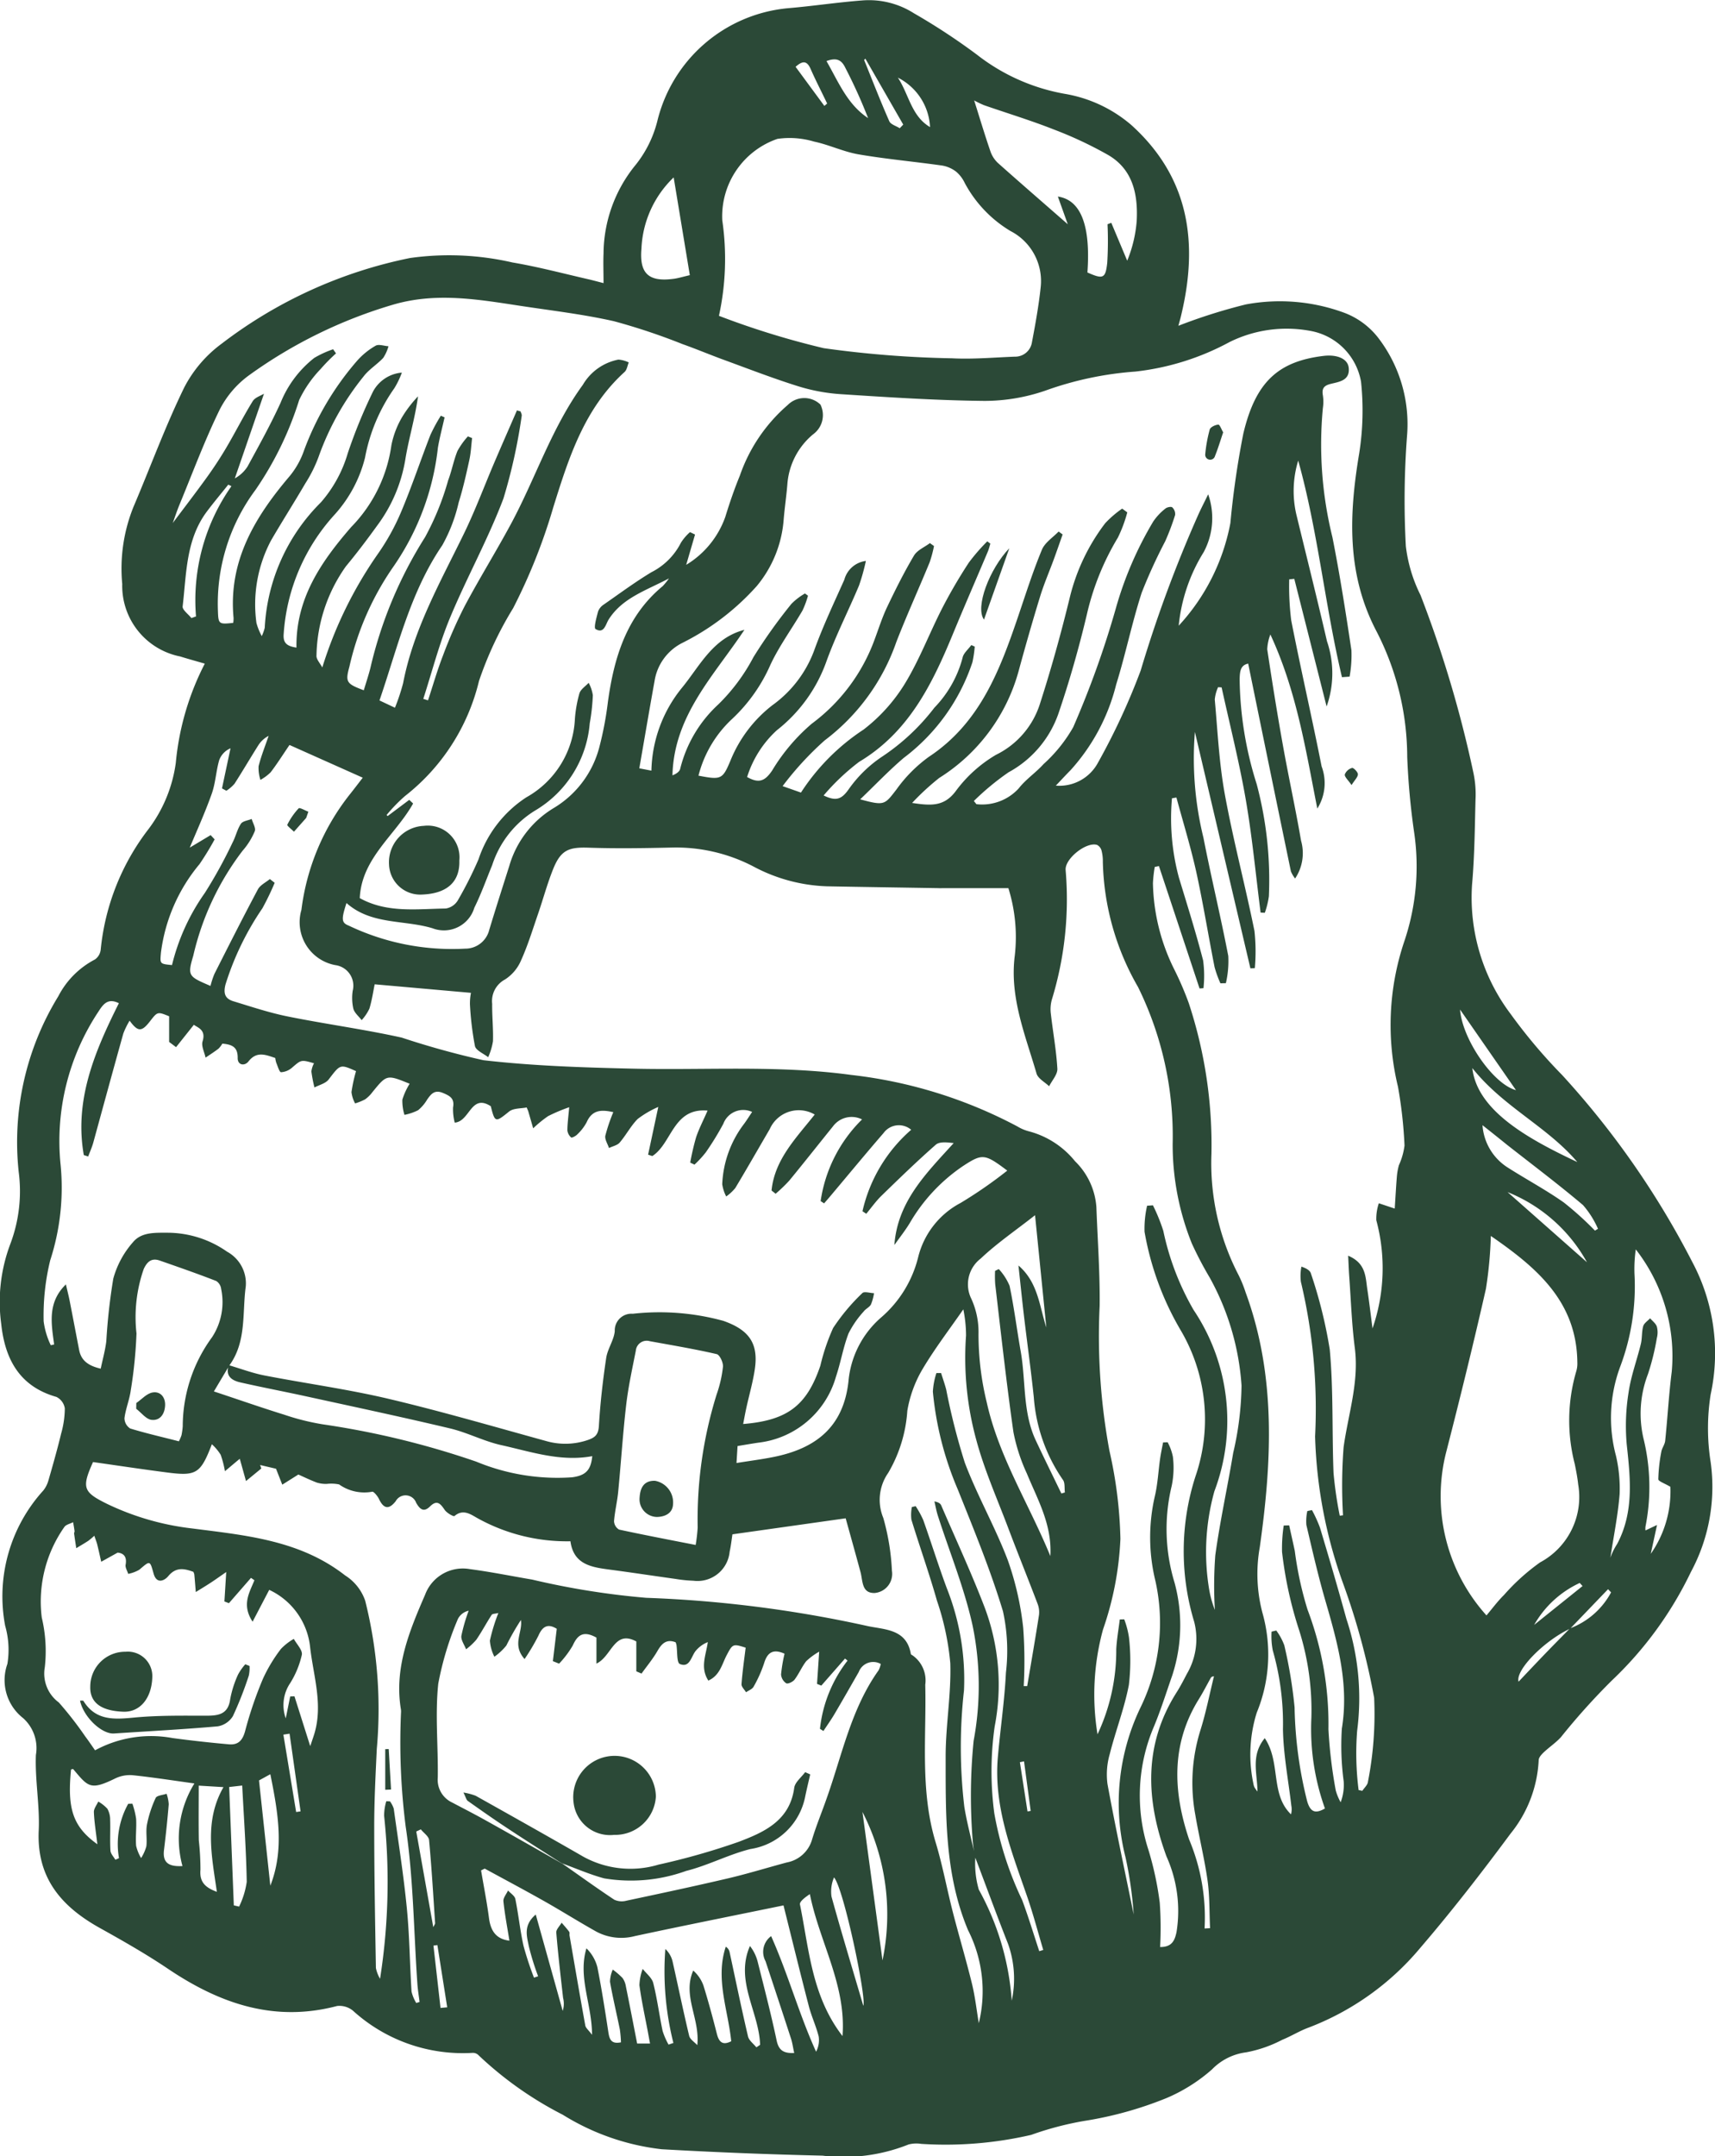 <svg xmlns="http://www.w3.org/2000/svg" width="94.076" height="118.24" viewBox="0 0 94.076 118.24">
  <g id="AkCflg.tif" transform="translate(-246.523 -12751.358)">
    <g id="Grupo_746" data-name="Grupo 746">
      <path id="Caminho_1063" data-name="Caminho 1063" d="M311.163,12769.224a30.2,30.2,0,0,1,3.7-1.171,10.191,10.191,0,0,1,5.435.471,4.249,4.249,0,0,1,1.832,1.367,7.776,7.776,0,0,1,1.576,5.369,46.618,46.618,0,0,0-.066,6.048,8.137,8.137,0,0,0,.806,2.688,63.917,63.917,0,0,1,2.9,9.739,5.688,5.688,0,0,1,.116,1.476c-.04,1.555-.052,3.115-.19,4.663a10.6,10.6,0,0,0,2.115,7.089,29.29,29.29,0,0,0,2.824,3.347,46.881,46.881,0,0,1,7.134,10.24,10.64,10.64,0,0,1,1.016,7.276,11.856,11.856,0,0,0,0,3.718,9.828,9.828,0,0,1-1.082,6.017,20.265,20.265,0,0,1-4.346,5.963,36.8,36.8,0,0,0-2.786,3.1c-.28.308-.639.544-.943.832-.121.115-.274.281-.276.425a6.929,6.929,0,0,1-1.546,4.035c-1.584,2.139-3.22,4.248-4.953,6.267a14.892,14.892,0,0,1-6.157,4.381c-.484.181-.929.462-1.409.655a7.08,7.08,0,0,1-1.985.689,3.163,3.163,0,0,0-1.872.937,9.2,9.2,0,0,1-2.484,1.567,20.376,20.376,0,0,1-4.544,1.261,17.254,17.254,0,0,0-2.887.761,20.817,20.817,0,0,1-6.035.494,1.717,1.717,0,0,0-.695.033,9.587,9.587,0,0,1-4.721.612q-4.414-.1-8.824-.351a13.072,13.072,0,0,1-5.421-1.891,19.76,19.76,0,0,1-4.652-3.293.435.435,0,0,0-.308-.1,8.966,8.966,0,0,1-6.552-2.315,1.171,1.171,0,0,0-.868-.257c-3.448.911-6.438-.13-9.27-2.035-1.205-.812-2.473-1.534-3.743-2.241-2.106-1.173-3.473-2.74-3.355-5.342.063-1.377-.209-2.77-.155-4.147a2.207,2.207,0,0,0-.7-2.021,2.642,2.642,0,0,1-.863-2.974,4.792,4.792,0,0,0-.123-2.091,8.635,8.635,0,0,1,2.094-7.419,1.585,1.585,0,0,0,.278-.546c.247-.855.491-1.713.7-2.578a5.166,5.166,0,0,0,.2-1.379.84.84,0,0,0-.463-.629c-2.033-.577-2.822-2.09-3.025-4a9,9,0,0,1,.5-4.388,8.178,8.178,0,0,0,.458-3.958,15.291,15.291,0,0,1,2.172-9.622,4.7,4.7,0,0,1,2.012-2.021.759.759,0,0,0,.316-.547,12.893,12.893,0,0,1,2.633-6.618,7.768,7.768,0,0,0,1.485-3.613,14.842,14.842,0,0,1,1.591-5.445c-.509-.147-.933-.264-1.353-.394a3.949,3.949,0,0,1-3.176-3.975,9.034,9.034,0,0,1,.617-4.229c.932-2.187,1.748-4.428,2.79-6.559a6.943,6.943,0,0,1,2.045-2.388,25.2,25.2,0,0,1,10.339-4.7,15.458,15.458,0,0,1,5.621.246c1.391.235,2.76.6,4.138.915.248.056.493.125.852.216,0-.595-.022-1.108,0-1.618a7.743,7.743,0,0,1,1.773-4.881,6.3,6.3,0,0,0,1.175-2.376,8.146,8.146,0,0,1,7.157-6.2c1.361-.114,2.714-.322,4.075-.426a4.59,4.59,0,0,1,2.841.7,34.815,34.815,0,0,1,3.469,2.279,10.894,10.894,0,0,0,4.852,2.149,7.514,7.514,0,0,1,3.606,1.7c3.175,2.866,3.691,6.442,2.746,10.4C311.283,12768.8,311.224,12769,311.163,12769.224Zm21.493,71.447c-1.441.674-3.019,2.283-2.832,2.91.473-.5.936-.99,1.406-1.479s.942-.963,1.413-1.444a4.257,4.257,0,0,0,2.256-1.975l-.167-.173Zm-55.289,12.89-.024-.023c.956.67,1.9,1.353,2.877,2a.983.983,0,0,0,.67.053c1.865-.395,3.73-.793,5.586-1.228,1.077-.254,2.136-.58,3.2-.867a1.775,1.775,0,0,0,1.389-1.247c.229-.765.537-1.5.8-2.256.851-2.386,1.341-4.916,2.852-7.034a1.238,1.238,0,0,0,.119-.35.845.845,0,0,0-1.205.439c-.443.775-.886,1.551-1.339,2.32-.185.313-.4.611-.6.918l-.19-.119a7.369,7.369,0,0,1,1.513-3.741l-.139-.113-1.3,1.484-.235-.095.118-1.767a3.663,3.663,0,0,0-.711.522c-.243.313-.4.694-.639,1.011-.093.124-.369.253-.459.2a.637.637,0,0,1-.282-.483,8.477,8.477,0,0,1,.191-1.138c-.609-.274-.938-.09-1.121.521a7.063,7.063,0,0,1-.575,1.286c-.073.138-.274.207-.416.308-.088-.149-.258-.3-.248-.446.048-.667.146-1.331.227-2-.7-.222-.714-.211-1.047.424-.259.5-.37,1.1-1,1.381-.46-.715-.132-1.378-.029-2.11a1.637,1.637,0,0,0-.68.5c-.24.319-.318.924-.855.7-.176-.073-.129-.686-.185-1.051a1.032,1.032,0,0,0-.045-.139c-.5-.193-.76.063-1,.48-.25.435-.577.825-.871,1.235l-.286-.122v-1.639c-1.219-.658-1.336.813-2.187,1.215v-1.426c-.712-.395-1.037-.152-1.3.435a5.42,5.42,0,0,1-.748.993l-.342-.136.213-1.775c-.465-.289-.773-.163-1.006.377a11.481,11.481,0,0,1-.76,1.282c-.708-.8-.093-1.454-.2-2.141a13.587,13.587,0,0,0-.8,1.4,3.217,3.217,0,0,1-.656.614,2.337,2.337,0,0,1-.246-.883,9.863,9.863,0,0,1,.465-1.515c-.169.044-.324.036-.367.1-.291.448-.54.924-.842,1.364a3.475,3.475,0,0,1-.563.525c-.093-.247-.29-.51-.257-.739a9.385,9.385,0,0,1,.4-1.376.867.867,0,0,0-.59.451,17,17,0,0,0-1.079,3.556c-.177,1.694,0,3.425-.026,5.14a1.376,1.376,0,0,0,.787,1.371c.6.317,1.206.625,1.8.957C274.549,12851.956,275.957,12852.761,277.367,12853.561Zm22.66-.358a5.078,5.078,0,0,0,.188,1.781,14.688,14.688,0,0,1,1.807,6.092,5.72,5.72,0,0,0-.205-3.123c-.621-1.571-1.2-3.159-1.8-4.739a7.724,7.724,0,0,1-.147-1.048,30.577,30.577,0,0,1,.061-5.341,16.363,16.363,0,0,0-.055-6.313c-.449-2.052-1.261-4.024-1.907-6.035-.082-.254-.127-.521-.189-.781.242.045.333.124.376.224.808,1.877,1.672,3.733,2.4,5.642a12.021,12.021,0,0,1,.53,6.475,17.384,17.384,0,0,0-.019,4.773,18.514,18.514,0,0,0,1.528,4.751c.343.922.627,1.864.937,2.8l.219-.068c-.295-.986-.556-1.982-.892-2.953-.856-2.472-1.832-4.916-1.6-7.611.136-1.549.367-3.092.444-4.643a10.135,10.135,0,0,0-.163-3.367c-.686-2.266-1.593-4.469-2.474-6.671a17.831,17.831,0,0,1-1.371-5.373,4.03,4.03,0,0,1,.194-1.018l.258,0c.094.3.2.6.279.9a36.22,36.22,0,0,0,1.022,4.016c.689,1.822,1.671,3.535,2.362,5.358a16.4,16.4,0,0,1,.841,3.7,24.981,24.981,0,0,1,.028,3.192l.191,0c.218-1.294.443-2.587.645-3.884a1.276,1.276,0,0,0-.073-.623c-.535-1.407-1.1-2.8-1.633-4.214-.6-1.583-1.292-3.143-1.73-4.771a17.038,17.038,0,0,1-.564-5.735,7.259,7.259,0,0,0-.149-1.434c-.761,1.1-1.589,2.177-2.272,3.337a6.67,6.67,0,0,0-.8,2.225,7.714,7.714,0,0,1-1.049,3.408,2.581,2.581,0,0,0-.27,2.466,12.616,12.616,0,0,1,.474,2.9,1.051,1.051,0,0,1-.941,1.219c-.726.025-.651-.661-.781-1.142-.284-1.054-.579-2.1-.815-2.953l-6.211.878c-.041.26-.079.61-.153.954a1.772,1.772,0,0,1-1.993,1.591,7.769,7.769,0,0,1-.983-.1c-1.213-.169-2.425-.354-3.639-.514-.992-.131-1.948-.289-2.119-1.55a10.093,10.093,0,0,1-5.121-1.279c-.355-.2-.771-.507-1.239-.105-.052.044-.42-.167-.535-.333-.232-.339-.416-.58-.809-.192-.348.342-.559.147-.758-.2a.618.618,0,0,0-1.126-.084c-.374.469-.657.419-.919-.133-.076-.16-.292-.415-.367-.391a2.389,2.389,0,0,1-1.815-.4,2.127,2.127,0,0,0-.688-.028,1.774,1.774,0,0,1-.531-.072c-.389-.148-.764-.332-1.017-.443l-.882.556-.343-.873-.873-.205.067.19-.841.69-.339-1.214c.045-.028-.013,0-.063.042-.252.209-.5.42-.753.631a5.611,5.611,0,0,0-.233-.9,2.775,2.775,0,0,0-.484-.578c-.617,1.608-.851,1.756-2.438,1.551-1.37-.176-2.735-.383-4.081-.574-.64,1.42-.533,1.65.767,2.292a14.633,14.633,0,0,0,4.663,1.348c2.947.38,5.918.64,8.4,2.578a2.659,2.659,0,0,1,1.1,1.388,24.447,24.447,0,0,1,.635,8.136c-.066,1.412-.14,2.824-.14,4.236,0,2.589.047,5.178.092,7.767a1.918,1.918,0,0,0,.228.592,34.276,34.276,0,0,0,.223-8.937,2.762,2.762,0,0,1,.119-.8l.2.006a1.374,1.374,0,0,1,.209.4c.252,1.815.538,3.628.717,5.451.15,1.521.161,3.056.259,4.582a2.112,2.112,0,0,0,.259.625l.181-.056c-.041-.34-.1-.68-.121-1.021-.2-2.864-.213-5.756-.639-8.587a36.371,36.371,0,0,1-.255-6.319.838.838,0,0,0-.012-.142c-.367-2.26.468-4.276,1.332-6.267a2.209,2.209,0,0,1,2.459-1.4c1.143.149,2.274.381,3.411.573a42.93,42.93,0,0,0,6.259,1,67.234,67.234,0,0,1,12.176,1.556c.951.194,2.111.172,2.339,1.524.006.033.067.061.106.085a1.677,1.677,0,0,1,.685,1.6c.069,2.886-.292,5.795.567,8.637.381,1.258.618,2.558.945,3.833.338,1.313.728,2.615,1.051,3.933.173.708.252,1.439.374,2.159a7.393,7.393,0,0,0-.592-5.105c-1.286-3.069-1.223-6.3-1.227-9.52,0-1.707.31-3.417.255-5.119a14.646,14.646,0,0,0-.733-3.431c-.422-1.491-.946-2.955-1.4-4.438a2.144,2.144,0,0,1,.026-.692l.207-.048a5.208,5.208,0,0,1,.417.761c.441,1.242.831,2.5,1.291,3.737a13.568,13.568,0,0,1,.944,5.6,28,28,0,0,0,.019,6.4C299.572,12851.363,299.823,12852.277,300.027,12853.2Zm-40.953-26.979c.649.191,1.289.434,1.95.563,2.259.438,4.547.749,6.784,1.275,2.9.684,5.76,1.52,8.632,2.311a3.809,3.809,0,0,0,2.278-.028c.44-.144.628-.293.658-.8.074-1.243.216-2.485.4-3.717.075-.5.42-.967.47-1.466a.915.915,0,0,1,.988-.957,13.239,13.239,0,0,1,4.966.388c1.375.483,1.941,1.2,1.73,2.641-.106.721-.312,1.426-.468,2.139-.062.283-.113.568-.173.878,2.433-.2,3.489-1.009,4.235-3.2a11.275,11.275,0,0,1,.7-2.066,11.038,11.038,0,0,1,1.606-1.917c.1-.1.419,0,.637.009a2.617,2.617,0,0,1-.17.621c-.086.154-.294.238-.4.386a5.315,5.315,0,0,0-.828,1.2c-.294.765-.426,1.59-.689,2.369a5.024,5.024,0,0,1-4.269,3.622c-.366.055-.731.118-1.13.184l-.057.93c.737-.119,1.381-.2,2.015-.327,2.3-.457,3.845-1.616,4.126-4.144a5.245,5.245,0,0,1,1.8-3.517,6.374,6.374,0,0,0,2.026-3.308,4.611,4.611,0,0,1,2.329-2.968,24.381,24.381,0,0,0,2.557-1.771c-1.236-.929-1.364-.948-2.438-.244a9.583,9.583,0,0,0-2.914,3.125c-.254.417-.56.8-.842,1.2.178-2.4,1.756-3.937,3.254-5.59-.369-.044-.777-.091-.984.091-1.019.895-1.993,1.84-2.965,2.785-.311.3-.565.663-.846,1l-.208-.138a8.356,8.356,0,0,1,2.672-4.468,1.04,1.04,0,0,0-1.516.179c-.983,1.136-1.939,2.295-2.906,3.444-.117.139-.236.275-.355.413l-.19-.125a7.863,7.863,0,0,1,2.272-4.479,1.274,1.274,0,0,0-1.6.386c-.8.989-1.585,1.988-2.393,2.97a8.439,8.439,0,0,1-.748.72l-.224-.177c.168-1.709,1.369-2.9,2.368-4.167a1.739,1.739,0,0,0-2.467.8c-.629,1.076-1.246,2.16-1.888,3.228a2.458,2.458,0,0,1-.5.465,2.135,2.135,0,0,1-.218-.67,5.855,5.855,0,0,1,1.215-3.334c.144-.2.274-.407.425-.632a1.165,1.165,0,0,0-1.579.648,15.679,15.679,0,0,1-.96,1.565,5.741,5.741,0,0,1-.624.678l-.233-.113a14.088,14.088,0,0,1,.32-1.381c.161-.481.4-.936.632-1.47-1.9-.166-1.949,1.8-3.031,2.493l-.232-.076.559-2.618a5.4,5.4,0,0,0-1.135.664c-.376.383-.631.881-.982,1.29-.132.154-.388.2-.587.3-.073-.228-.241-.473-.2-.679a9.4,9.4,0,0,1,.437-1.289c-.621-.136-1.152-.155-1.462.554a2.606,2.606,0,0,1-.515.668c-.083.09-.3.2-.334.167a.6.6,0,0,1-.208-.388c0-.343.047-.687.1-1.271a9.38,9.38,0,0,0-1.159.489,6.614,6.614,0,0,0-.818.668q-.135-.473-.272-.944c-.007-.022-.018-.043-.085-.2-.306.064-.729.032-.968.227-.742.6-.773.614-1-.295-1.094-.708-1.142.836-1.978.9a2.91,2.91,0,0,1-.092-.83c.091-.5-.168-.636-.56-.8-.455-.186-.644.058-.858.361a2.211,2.211,0,0,1-.5.589,2.924,2.924,0,0,1-.748.254,2.625,2.625,0,0,1-.115-.835,3.738,3.738,0,0,1,.4-.871c-1.255-.511-1.253-.509-2.044.462a1.835,1.835,0,0,1-.4.394,3.082,3.082,0,0,1-.547.222,1.7,1.7,0,0,1-.2-.619,8.579,8.579,0,0,1,.25-1.151c-.883-.394-.862-.377-1.5.456-.167.219-.515.3-.781.439a7.591,7.591,0,0,1-.168-.878,1.285,1.285,0,0,1,.144-.448c-.711-.206-.7-.193-1.2.236a1,1,0,0,1-.607.254c-.093,0-.183-.329-.262-.514a1.444,1.444,0,0,1-.057-.266c-.533-.178-1.017-.387-1.467.187-.21.269-.6.215-.594-.187.01-.627-.337-.739-.841-.788a1.339,1.339,0,0,1-.209.275c-.229.176-.473.331-.712.494-.062-.3-.242-.635-.164-.891.2-.637-.261-.749-.478-.911l-.976,1.227-.38-.286v-1.407c-.636-.259-.636-.259-1.051.275-.456.588-.662.589-1.117-.035a4.388,4.388,0,0,0-.345.705c-.557,1.99-1.1,3.985-1.646,5.976-.073.263-.187.513-.282.768l-.24-.078c-.533-3.027.609-5.7,1.924-8.328-.614-.307-.868.069-1.123.463a12.833,12.833,0,0,0-2.072,8.417,12.907,12.907,0,0,1-.572,5.221,12.78,12.78,0,0,0-.36,3.341,4.287,4.287,0,0,0,.392,1.314l.184-.042c-.153-1.141-.379-2.3.645-3.294.083.362.153.631.206.9.177.9.346,1.8.521,2.7.112.578.5.863,1.183,1.021.109-.522.248-1.012.307-1.509a32.436,32.436,0,0,1,.383-3.432,5.03,5.03,0,0,1,1.085-2c.459-.548,1.177-.514,1.919-.513a5.712,5.712,0,0,1,3.237,1.039,1.978,1.978,0,0,1,1.026,1.9c-.2,1.461.051,3.028-.9,4.337l-.849,1.427c1.4.464,2.615.89,3.847,1.272a13.1,13.1,0,0,0,2.123.532,46.327,46.327,0,0,1,8.424,2.047,11.633,11.633,0,0,0,5.246.859c.8-.1,1.041-.437,1.116-1.161-1.74.323-3.36-.244-5-.606-.954-.213-1.848-.688-2.8-.914-2.628-.625-5.273-1.186-7.912-1.763-1.193-.261-2.393-.488-3.583-.759C259.225,12827.063,258.872,12826.812,259.074,12826.223Zm63.957-8.588c.039-.6.07-1.179.117-1.76a3.418,3.418,0,0,1,.111-.617,3.75,3.75,0,0,0,.308-1.079,24.421,24.421,0,0,0-.357-3.22,14.364,14.364,0,0,1,.334-7.943,12.839,12.839,0,0,0,.553-6,39.528,39.528,0,0,1-.381-4.151,15.1,15.1,0,0,0-1.71-6.934c-1.623-3.126-1.484-6.38-.923-9.719a15.046,15.046,0,0,0,.1-3.915,3.434,3.434,0,0,0-2.815-2.8,7.053,7.053,0,0,0-4.4.619,14.109,14.109,0,0,1-5.163,1.618,18.469,18.469,0,0,0-4.956,1.051,10.3,10.3,0,0,1-3.315.558c-2.638-.026-5.276-.2-7.91-.371a10.133,10.133,0,0,1-2.356-.445c-1.371-.431-2.712-.951-4.062-1.445-.752-.275-1.49-.587-2.245-.854a34.341,34.341,0,0,0-3.762-1.256c-1.7-.384-3.438-.584-5.162-.847-2.305-.351-4.587-.747-6.932-.066a26.04,26.04,0,0,0-7.9,3.863,5.315,5.315,0,0,0-1.634,1.906c-.824,1.688-1.481,3.459-2.2,5.2-.146.354-.265.719-.372,1.013.606-.81,1.25-1.645,1.867-2.5.378-.525.736-1.067,1.065-1.625.5-.845.939-1.723,1.454-2.557.128-.208.444-.3.619-.411l-1.6,4.643a1.912,1.912,0,0,0,.7-.654c.629-1.153,1.27-2.306,1.814-3.5a5.947,5.947,0,0,1,1.844-2.452,5.53,5.53,0,0,1,1.034-.474l.159.226a9.972,9.972,0,0,0-.843.856,6.437,6.437,0,0,0-1.178,1.7,18.3,18.3,0,0,1-2.4,4.935,10.444,10.444,0,0,0-2.057,6.625c.025.721.038.752.839.662a1.625,1.625,0,0,0,.019-.271c-.293-3.119,1.169-5.533,3.083-7.783a4.538,4.538,0,0,0,.782-1.4,15.87,15.87,0,0,1,2.895-4.9,4,4,0,0,1,1.031-.844c.171-.1.467.013.707.028a2.228,2.228,0,0,1-.288.638c-.333.36-.78.627-1.074,1.013a14.968,14.968,0,0,0-2.474,4.419,7.578,7.578,0,0,1-.722,1.447c-.616,1.053-1.272,2.081-1.885,3.135a7.481,7.481,0,0,0-.8,4.522,3.24,3.24,0,0,0,.293.722,2.414,2.414,0,0,0,.162-.457,10.453,10.453,0,0,1,3.08-6.877,7.122,7.122,0,0,0,1.476-2.7,28.22,28.22,0,0,1,1.386-3.381,1.981,1.981,0,0,1,1.58-1.035,4.754,4.754,0,0,1-.414.859,9.646,9.646,0,0,0-1.608,3.811,7.283,7.283,0,0,1-1.689,3.142,10.762,10.762,0,0,0-2.771,6.51c-.043.5.162.679.7.758-.042-2.687,1.347-4.7,3-6.608a7.984,7.984,0,0,0,2.207-4.482,4.884,4.884,0,0,1,.675-1.689,6.669,6.669,0,0,1,.787-1c-.167,1.22-.517,2.336-.7,3.48a8.312,8.312,0,0,1-1.535,3.6c-.551.764-1.121,1.518-1.722,2.243a8.705,8.705,0,0,0-1.613,4.89c-.022.2.206.437.319.655a22.478,22.478,0,0,1,3.023-6.191,12.384,12.384,0,0,0,1.3-2.339c.586-1.386,1.061-2.818,1.607-4.222a9.143,9.143,0,0,1,.572-1.053l.206.09c-.124.555-.272,1.105-.367,1.666a14.182,14.182,0,0,1-2.419,6.489,15.6,15.6,0,0,0-2.437,5.522c-.232.842-.157.934.79,1.29.121-.4.253-.8.357-1.2a23.177,23.177,0,0,1,3.007-7.2,14.891,14.891,0,0,0,1.264-3.111c.2-.528.3-1.092.511-1.613a4.181,4.181,0,0,1,.572-.8l.231.093c-.048.4-.065.808-.151,1.2-.171.781-.345,1.563-.584,2.325a8.782,8.782,0,0,1-.9,2.353c-1.763,2.583-2.441,5.582-3.446,8.51l.849.4a11.3,11.3,0,0,0,.449-1.352c.569-2.964,2.05-5.55,3.346-8.218.614-1.265,1.106-2.589,1.659-3.884.408-.954.825-1.9,1.238-2.853l.2.058c.022.081.076.168.061.241a30.19,30.19,0,0,1-1,4.528c-.845,2.238-2.021,4.351-2.939,6.563-.594,1.432-.98,2.95-1.459,4.429l.259.084c.271-.823.509-1.659.823-2.465a25.353,25.353,0,0,1,1.188-2.705c.806-1.515,1.714-2.977,2.529-4.488,1.361-2.524,2.243-5.3,3.952-7.645a2.9,2.9,0,0,1,1.95-1.384,1.551,1.551,0,0,1,.569.155c-.074.178-.1.407-.231.524-2.2,2-3.051,4.674-3.9,7.391a31.341,31.341,0,0,1-2.209,5.558,19.581,19.581,0,0,0-1.876,4,11.38,11.38,0,0,1-4.06,6.307,8.9,8.9,0,0,0-1.008,1.039l.058.058,1.185-.889.212.2c-.973,1.736-2.828,3-2.926,5.189,1.5.83,3.128.591,4.719.57a.941.941,0,0,0,.654-.437,21.364,21.364,0,0,0,1.141-2.261,6.5,6.5,0,0,1,2.624-3.4,5.2,5.2,0,0,0,2.664-4.317,7.056,7.056,0,0,1,.247-1.385c.071-.224.332-.387.507-.577a2.1,2.1,0,0,1,.229.678,11.276,11.276,0,0,1-.17,1.542,6.139,6.139,0,0,1-3,4.786,5.5,5.5,0,0,0-2.35,2.988c-.322.783-.606,1.585-.981,2.342a1.741,1.741,0,0,1-2.293,1.124c-1.573-.475-3.359-.177-4.72-1.384-.285.885-.284,1.079.125,1.24a13.164,13.164,0,0,0,6.38,1.262,1.351,1.351,0,0,0,1.326-1.028c.355-1.173.729-2.34,1.1-3.508a5.478,5.478,0,0,1,2.44-3.177,5.5,5.5,0,0,0,2.493-3.313,18.731,18.731,0,0,0,.476-2.5c.335-2.438,1.015-4.705,3.008-6.356a3.8,3.8,0,0,0,.343-.422c-1.3.682-2.566,1.079-3.311,2.257-.165.26-.246.8-.715.521-.112-.065.051-.639.137-.966a.785.785,0,0,1,.31-.378c.864-.6,1.715-1.231,2.617-1.775a3.657,3.657,0,0,0,1.615-1.613,2.68,2.68,0,0,1,.5-.585l.276.133-.485,1.662a5.027,5.027,0,0,0,2.145-2.629c.235-.766.495-1.526.8-2.267a9,9,0,0,1,2.628-3.873,1.277,1.277,0,0,1,1.79-.021,1.3,1.3,0,0,1-.4,1.631,3.926,3.926,0,0,0-1.414,2.752c-.052.634-.146,1.264-.2,1.9a6.453,6.453,0,0,1-1.481,3.674,13.662,13.662,0,0,1-4.078,3.113,2.827,2.827,0,0,0-1.523,2.079c-.284,1.572-.551,3.148-.839,4.8l.664.127a7.436,7.436,0,0,1,1.657-4.521c.993-1.2,1.7-2.752,3.444-3.2-1.652,2.493-3.865,4.682-3.947,7.979.194-.074.382-.193.423-.35a7.107,7.107,0,0,1,2.094-3.541,10.349,10.349,0,0,0,1.925-2.589,28.624,28.624,0,0,1,2.085-2.925,3.488,3.488,0,0,1,.742-.568l.166.12a4.863,4.863,0,0,1-.3.811c-.58,1-1.273,1.937-1.76,2.976a9.02,9.02,0,0,1-2.1,2.971,6.39,6.39,0,0,0-1.847,3.112c1.239.238,1.318.206,1.744-.8a7.292,7.292,0,0,1,2.312-3.064,6.447,6.447,0,0,0,2.283-2.983c.477-1.327,1.085-2.608,1.662-3.9a1.4,1.4,0,0,1,1.182-1.028,11.358,11.358,0,0,1-.377,1.349c-.583,1.391-1.275,2.738-1.785,4.153a8.337,8.337,0,0,1-2.725,3.785,5.84,5.84,0,0,0-1.628,2.563c.659.373.987.213,1.375-.36a10.445,10.445,0,0,1,2.172-2.565,10.011,10.011,0,0,0,3.451-4.629c.223-.6.414-1.207.687-1.779.454-.953.928-1.9,1.466-2.807.176-.3.578-.462.876-.688l.225.161a6.816,6.816,0,0,1-.239.892c-.6,1.459-1.256,2.9-1.826,4.365a11.46,11.46,0,0,1-3.931,5.4,17.181,17.181,0,0,0-2.309,2.509l1.006.354a11.829,11.829,0,0,1,3.436-3.456,9.313,9.313,0,0,0,2.245-2.484c.81-1.317,1.361-2.792,2.07-4.176a28.06,28.06,0,0,1,1.461-2.5,10.71,10.71,0,0,1,1.009-1.162l.169.127c-.045.145-.079.292-.137.431-.642,1.517-1.3,3.027-1.929,4.55-1.137,2.751-2.422,5.365-5.133,6.985a12.344,12.344,0,0,0-1.947,1.843c.7.341.995.19,1.36-.319a6.954,6.954,0,0,1,1.843-1.807,11.867,11.867,0,0,0,2.872-2.687,6.206,6.206,0,0,0,1.546-2.735c.046-.253.314-.466.48-.7l.188.085a6.35,6.35,0,0,1-.126.855,10.833,10.833,0,0,1-3.769,5.248c-.808.688-1.542,1.462-2.389,2.273,1.34.363,1.339.3,1.991-.543a7.778,7.778,0,0,1,1.777-1.789c2.8-1.851,3.893-4.742,4.9-7.709.415-1.221.805-2.454,1.3-3.646.162-.393.6-.671.918-1l.219.161c-.161.455-.318.911-.484,1.365-.251.684-.542,1.354-.755,2.05-.42,1.368-.813,2.744-1.188,4.124a10.051,10.051,0,0,1-4.343,5.814,13.725,13.725,0,0,0-1.486,1.37c1.04.157,1.741.2,2.373-.621a7.4,7.4,0,0,1,2.23-2.019,4.686,4.686,0,0,0,2.392-2.743c.628-1.945,1.177-3.922,1.66-5.908a11,11,0,0,1,1.937-4.049,5.67,5.67,0,0,1,.931-.8l.28.206a7.53,7.53,0,0,1-.516,1.384,14.367,14.367,0,0,0-1.707,4.237c-.434,1.828-.951,3.643-1.557,5.421a5.853,5.853,0,0,1-2.736,3.213,14.384,14.384,0,0,0-1.9,1.572l.14.174a2.716,2.716,0,0,0,2.322-.866c.389-.5.938-.86,1.362-1.333a8.1,8.1,0,0,0,1.625-2.021,51.6,51.6,0,0,0,2.334-6.5,19.678,19.678,0,0,1,2.055-4.777,3.072,3.072,0,0,1,.671-.714c.086-.075.314-.12.374-.065a.506.506,0,0,1,.158.413,13.06,13.06,0,0,1-.546,1.449,28.719,28.719,0,0,0-1.289,2.819c-.536,1.656-.882,3.373-1.4,5.036a10.9,10.9,0,0,1-2.5,4.694c-.26.261-.508.532-.809.849a2.4,2.4,0,0,0,2.31-1.256,36.661,36.661,0,0,0,2.344-5.056,71.42,71.42,0,0,1,3.126-8.47c.159-.364.345-.717.576-1.194a3.94,3.94,0,0,1-.246,3.171,9.358,9.358,0,0,0-1.37,4.034,11.388,11.388,0,0,0,2.834-5.627,48.38,48.38,0,0,1,.708-4.895c.672-2.855,1.924-3.971,4.393-4.272.759-.092,1.335.155,1.39.646.078.7-.516.771-.974.884-.384.093-.509.25-.443.63a2.309,2.309,0,0,1,0,.7,21.18,21.18,0,0,0,.523,7.08c.408,2.054.731,4.125,1.043,6.2a6.667,6.667,0,0,1-.1,1.448l-.419.03c-.936-3.944-1.318-8.009-2.4-11.878a5.692,5.692,0,0,0-.081,3.044c.557,2.288,1.129,4.572,1.66,6.866a5.445,5.445,0,0,1-.021,3.575l-1.773-7-.278.027a15.086,15.086,0,0,0,.109,2.247c.524,2.677,1.14,5.336,1.668,8.012a2.613,2.613,0,0,1-.236,2.311c-.634-3.207-1.132-6.44-2.575-9.546a2.594,2.594,0,0,0-.172.813c.267,1.77.549,3.535.865,5.295.311,1.736.691,3.46.99,5.2a2.494,2.494,0,0,1-.326,2.074,1.635,1.635,0,0,1-.231-.391q-1.178-5.687-2.343-11.393c-.436.087-.456.448-.469.845a19.729,19.729,0,0,0,.935,5.762,20.4,20.4,0,0,1,.669,6.151,4.611,4.611,0,0,1-.222.906l-.232-.01c-.265-2.068-.459-4.149-.814-6.2s-.876-4.1-1.324-6.149l-.193-.013a2.066,2.066,0,0,0-.183.678c.157,1.73.238,3.479.549,5.184.46,2.518,1.12,5,1.629,7.511a10.445,10.445,0,0,1,.02,2.033l-.243.014-3.045-12.966a18.187,18.187,0,0,0,.468,5.8c.423,2.168.946,4.317,1.363,6.487a5.4,5.4,0,0,1-.131,1.491l-.3.008a6.149,6.149,0,0,1-.321-.889c-.342-1.73-.623-3.475-1-5.2-.306-1.381-.725-2.737-1.093-4.1l-.244.042a12.5,12.5,0,0,0,.382,4.354c.458,1.506.931,3.01,1.326,4.534a6.215,6.215,0,0,1,.02,1.526l-.215.016q-1.113-3.357-2.228-6.714l-.229.048a7.317,7.317,0,0,0-.1.893,11.052,11.052,0,0,0,1.186,4.759,17.464,17.464,0,0,1,.779,1.815,24.813,24.813,0,0,1,1.244,8.278,13.3,13.3,0,0,0,1.478,6.617,6.856,6.856,0,0,1,.4.98c1.679,4.574,1.435,9.279.774,13.965a8.338,8.338,0,0,0,.148,3.606,8.379,8.379,0,0,1-.315,5.469,7.685,7.685,0,0,0-.182,3.9.7.7,0,0,0,.062.2,1.917,1.917,0,0,0,.16.222c-.008-1-.379-1.976.4-2.925.894,1.325.289,3.069,1.44,4.177a1.061,1.061,0,0,0,.017-.477c-.163-1.4-.433-2.792-.459-4.191a14.543,14.543,0,0,0-.558-4.32,4.077,4.077,0,0,1-.067-1.031l.258-.062a3.176,3.176,0,0,1,.443.819,25.627,25.627,0,0,1,.562,3.395,22.561,22.561,0,0,0,.694,5.163c.187.622.478.663.972.384a12.919,12.919,0,0,1-.745-4.971,14.556,14.556,0,0,0-.663-4.781,21.652,21.652,0,0,1-.946-4.32,8.421,8.421,0,0,1,.092-1.446l.3-.01c.1.466.209.933.307,1.4a19.091,19.091,0,0,0,.7,3.223,17.714,17.714,0,0,1,1.146,6.561,26.085,26.085,0,0,0,.4,3.346,2.831,2.831,0,0,0,.27.655,2.657,2.657,0,0,0,.166-1.153,14.684,14.684,0,0,1-.1-2.887c.4-2.445-.235-4.71-.9-7-.4-1.376-.719-2.774-1.047-4.169a2.607,2.607,0,0,1,.053-.76l.255-.053a7.512,7.512,0,0,1,.439.963c.5,1.666.992,3.335,1.452,5.013a13.785,13.785,0,0,1,.587,6.125,16,16,0,0,0,.08,3.252l.205.042c.106-.164.289-.32.307-.493a19.316,19.316,0,0,0,.34-4.611,38.637,38.637,0,0,0-1.7-6.259,25.858,25.858,0,0,1-1.539-8.073,30.036,30.036,0,0,0-.78-8.482,2.645,2.645,0,0,1,.03-.828c.3.1.48.224.522.379a25.559,25.559,0,0,1,1.032,4.16c.207,2.247.118,4.52.208,6.779a21.547,21.547,0,0,0,.341,2.341l.179-.023a27.513,27.513,0,0,1,.032-3.734c.251-1.811.856-3.564.615-5.442-.168-1.3-.211-2.612-.306-3.919-.024-.331-.035-.663-.059-1.14.979.413.949,1.16,1.049,1.827.107.706.189,1.416.287,2.16a10.089,10.089,0,0,0,.207-5.935,2.689,2.689,0,0,1,.139-.928Zm-64.953-20.481.219.234a15.844,15.844,0,0,1-.831,1.36,9.4,9.4,0,0,0-2.115,4.857c-.053.612-.068.611.607.677a11.556,11.556,0,0,1,1.8-3.954,25.835,25.835,0,0,0,1.524-2.77c.174-.331.252-.719.456-1.025.1-.152.388-.18.591-.264.064.227.239.5.17.67a3.876,3.876,0,0,1-.667,1.07,15,15,0,0,0-2.708,5.764c-.333,1.111-.254,1.136.945,1.652a4.635,4.635,0,0,1,.217-.661c.784-1.55,1.566-3.1,2.383-4.633.127-.238.434-.381.657-.567l.264.207a14.988,14.988,0,0,1-.672,1.395,15.632,15.632,0,0,0-2.025,4.179c-.132.516-.009.786.435.922.988.3,1.974.631,2.985.834,2.075.419,4.179.7,6.246,1.158a46.312,46.312,0,0,0,4.483,1.24c2.707.311,5.447.4,8.175.462,4,.094,8.008-.2,12.006.346a25.511,25.511,0,0,1,9.115,2.827,2.346,2.346,0,0,0,.649.271,4.832,4.832,0,0,1,2.507,1.634,3.894,3.894,0,0,1,1.171,2.514c.066,1.809.2,3.618.179,5.426a34.463,34.463,0,0,0,.539,7.95,23.847,23.847,0,0,1,.6,4.82,17.414,17.414,0,0,1-.956,4.975,13.534,13.534,0,0,0-.3,5.742,10.8,10.8,0,0,0,1.028-4.662c.027-.547.127-1.091.193-1.636l.245-.007a4.807,4.807,0,0,1,.259.988,11.262,11.262,0,0,1-.005,2.608c-.245,1.282-.728,2.518-1.048,3.789a4.026,4.026,0,0,0-.126,1.643c.439,2.393.952,4.771,1.438,7.156a21.55,21.55,0,0,0-.448-3.135,12.082,12.082,0,0,1,.811-8.191,10.587,10.587,0,0,0,.831-6.954,10.055,10.055,0,0,1-.025-4.692c.152-.661.184-1.348.28-2.022.043-.3.108-.594.163-.89l.251-.01a2.858,2.858,0,0,1,.287.79,4.908,4.908,0,0,1-.067,1.613,10.077,10.077,0,0,0,.16,5.3,8.881,8.881,0,0,1-.129,5.088c-.326.933-.622,1.88-1,2.791a9.631,9.631,0,0,0-.306,6.768,17.462,17.462,0,0,1,.622,2.9,19.476,19.476,0,0,1,.02,2.43c.67.009.807-.389.9-.82a7.285,7.285,0,0,0-.549-4.143c-1.132-3.086-1.282-6.12.568-9.025.2-.317.374-.656.548-.99a3.777,3.777,0,0,0,.4-2.864,13.343,13.343,0,0,1,.08-7.991,9.617,9.617,0,0,0-.848-8.039,16.079,16.079,0,0,1-1.953-5.35,5.6,5.6,0,0,1,.14-1.43l.32-.023a9.974,9.974,0,0,1,.569,1.4,14.628,14.628,0,0,0,1.66,4.337,10.907,10.907,0,0,1,1.142,9.944,12.439,12.439,0,0,0-.274,5.457,5.621,5.621,0,0,0,.3,1.05,22.523,22.523,0,0,1,.023-2.99c.259-1.884.672-3.746.983-5.623a17.017,17.017,0,0,0,.457-3.692,14.154,14.154,0,0,0-1.746-5.919,19.658,19.658,0,0,1-.982-1.875,14.551,14.551,0,0,1-1.05-5.452,18.483,18.483,0,0,0-1.9-8.609,14.345,14.345,0,0,1-1.93-6.855,2.286,2.286,0,0,0-.072-.629.488.488,0,0,0-.242-.307c-.589-.19-1.783.761-1.727,1.379a18.766,18.766,0,0,1-.761,7.12,1.975,1.975,0,0,0-.05.763c.114,1,.3,2,.357,3.009.018.312-.292.642-.451.963-.238-.229-.612-.42-.692-.7-.612-2.111-1.486-4.172-1.192-6.465a8.991,8.991,0,0,0-.352-3.7h-3.462c-.142,0-.283.007-.425,0-2.022-.033-4.044-.062-6.066-.1a9.186,9.186,0,0,1-4.057-1.1,9.2,9.2,0,0,0-4.5-1.024c-1.507.034-3.015.057-4.521.006-1.091-.037-1.521.13-1.942,1.176-.324.808-.55,1.653-.834,2.477-.292.846-.554,1.707-.921,2.519a2.323,2.323,0,0,1-.888,1.058,1.341,1.341,0,0,0-.7,1.335c-.008.683.066,1.365.044,2.047a3.51,3.51,0,0,1-.263.878c-.253-.2-.67-.366-.726-.612a16.691,16.691,0,0,1-.274-2.285,3.046,3.046,0,0,1,.055-.633l-5.281-.468c-.073.354-.145.856-.29,1.336a2.551,2.551,0,0,1-.424.629c-.158-.207-.393-.395-.456-.627a2.643,2.643,0,0,1-.035-.984,1.138,1.138,0,0,0-.96-1.407,2.394,2.394,0,0,1-1.854-3.028,12.733,12.733,0,0,1,2.641-6.316c.245-.306.481-.619.724-.933l-4.019-1.795c-.366.537-.679,1.036-1.035,1.5a2.529,2.529,0,0,1-.56.415,2.125,2.125,0,0,1-.1-.75c.141-.565.362-1.11.551-1.664a1.45,1.45,0,0,0-.57.523c-.442.7-.856,1.409-1.3,2.1a2.107,2.107,0,0,1-.448.387l-.241-.129.468-2.2a1.128,1.128,0,0,0-.621.652c-.176.608-.2,1.266-.415,1.859-.378,1.061-.847,2.088-1.2,2.937Zm27.883-28.477a45.162,45.162,0,0,0,5.748,1.774,57.727,57.727,0,0,0,7.032.555c1.146.06,2.3-.046,3.45-.089a.93.93,0,0,0,.941-.8c.187-.987.367-1.979.474-2.978a3.083,3.083,0,0,0-1.653-3.112,6.817,6.817,0,0,1-2.507-2.631,1.858,1.858,0,0,0-.463-.615,1.728,1.728,0,0,0-.765-.343c-1.532-.218-3.077-.355-4.6-.616-.829-.143-1.614-.527-2.44-.7a4.678,4.678,0,0,0-2.009-.149,4.492,4.492,0,0,0-3.026,4.465A14.618,14.618,0,0,1,285.961,12768.677Zm42.1,71.271c.328-.388.618-.784.965-1.124a11.545,11.545,0,0,1,1.977-1.785,4.067,4.067,0,0,0,2.091-4.277c-.039-.373-.112-.744-.186-1.111a9.564,9.564,0,0,1,.081-5.094,1.479,1.479,0,0,0,.059-.484c-.034-3.339-2.215-5.192-4.746-6.937a22.344,22.344,0,0,1-.269,2.9c-.676,2.98-1.408,5.95-2.168,8.911A9.764,9.764,0,0,0,328.064,12839.947Zm-64.52,7.167c.117-.351.171-.5.219-.657.5-1.634-.055-3.209-.23-4.813a3.912,3.912,0,0,0-2.239-3.1l-.912,1.745c-.616-.937-.167-1.6.1-2.273l-.188-.13-1.21,1.388-.248-.094.1-1.614c-.348.24-.593.417-.845.581-.272.179-.55.345-.825.516-.026-.322-.051-.645-.081-.966a.636.636,0,0,0-.052-.142c-.5-.181-.95-.279-1.379.238-.213.256-.636.443-.8-.133-.209-.742-.186-.732-.784-.222a1.921,1.921,0,0,1-.612.229c-.051-.169-.169-.35-.141-.5.089-.481-.149-.638-.438-.665l-.9.5c-.073-.315-.141-.632-.219-.946-.034-.137-.089-.269-.161-.48a3.937,3.937,0,0,1-.335.282c-.215.14-.436.268-.655.4-.04-.266-.082-.532-.118-.8-.006-.044.03-.094.024-.138-.021-.163-.051-.325-.078-.487-.166.087-.4.132-.485.269a7.11,7.11,0,0,0-1.236,4.956,7.936,7.936,0,0,1,.168,2.728,1.969,1.969,0,0,0,.767,1.932,19.273,19.273,0,0,1,1.447,1.858c.191.253.368.519.543.767a6.443,6.443,0,0,1,4.258-.671q1.536.205,3.082.342c.522.046.762-.223.9-.761a21.157,21.157,0,0,1,.974-2.845,8.464,8.464,0,0,1,.982-1.626,3.129,3.129,0,0,1,.706-.55c.159.293.488.619.44.873a4.994,4.994,0,0,1-.629,1.538,2.158,2.158,0,0,0-.253,1.946l.244-1.2.233-.009Zm24.47,16.52.208-.141c-.06-1.813-1.395-3.506-.558-5.419a2.321,2.321,0,0,1,.423.859c.361,1.438.735,2.873,1.041,4.322.119.563.4.709.964.688-.069-.313-.1-.568-.182-.81-.457-1.409-.924-2.815-1.39-4.223a1.074,1.074,0,0,1,.306-1.378c.947,2.127,1.53,4.28,2.466,6.339a1.348,1.348,0,0,0,.143-.836c-.143-.569-.4-1.109-.545-1.676-.477-1.837-.927-3.682-1.385-5.511-2.667.548-5.413,1.095-8.15,1.682a2.914,2.914,0,0,1-2.123-.247c-.965-.54-1.9-1.13-2.864-1.674-1.076-.608-2.168-1.187-3.253-1.779l-.2.1c.147.869.319,1.734.433,2.606.09.688.369,1.154,1.122,1.247-.116-.725-.254-1.439-.329-2.161-.019-.187.163-.394.253-.591.137.152.361.287.4.46.173.852.26,1.723.448,2.57a17.546,17.546,0,0,0,.575,1.749l.228-.075a14.26,14.26,0,0,1-.513-1.656c-.1-.53-.32-1.135.383-1.73l1.478,5.285a1.311,1.311,0,0,0,.02-.719c-.134-1.191-.274-2.382-.372-3.576-.014-.172.19-.361.293-.543.14.165.288.324.416.5.035.048.007.139.019.208.284,1.643.564,3.287.863,4.928.025.14.179.254.372.514-.013-1.705-.785-3.163-.309-4.743a2.21,2.21,0,0,1,.6,1.035c.233,1.176.419,2.361.6,3.548.059.393.149.684.694.571a6.182,6.182,0,0,0-.061-.7c-.176-.875-.387-1.744-.541-2.623a1.8,1.8,0,0,1,.152-.666,4.19,4.19,0,0,1,.53.455,1.032,1.032,0,0,1,.187.454c.21,1.027.408,2.059.621,3.147h.706c-.043-.231-.08-.433-.117-.633-.161-.855-.35-1.706-.465-2.568a2.839,2.839,0,0,1,.18-.894c.2.258.507.489.579.779.218.863.33,1.755.514,2.628a3.953,3.953,0,0,0,.325.746l.266-.09a16.076,16.076,0,0,1-.442-5.154,1.373,1.373,0,0,1,.4.7c.306,1.354.584,2.715.908,4.064.047.194.292.341.445.51.158-1.461-.83-2.7-.223-4.091a1.989,1.989,0,0,1,.558.815c.271.875.512,1.761.737,2.649.115.457.315.655.79.413-.177-1.731-.883-3.425-.3-5.184a.452.452,0,0,1,.209.293c.333,1.54.649,3.083,1.009,4.616C287.6,12863.253,287.853,12863.433,288.014,12863.634Zm-3.328-27.55a9.543,9.543,0,0,0,.111-.954,23.012,23.012,0,0,1,1.042-7.31,6.729,6.729,0,0,0,.345-1.513c.02-.229-.179-.654-.346-.692-1.211-.279-2.439-.484-3.662-.707a.6.6,0,0,0-.773.523c-.194.987-.412,1.974-.528,2.971-.184,1.586-.284,3.182-.439,4.772-.052.537-.186,1.068-.227,1.606a.563.563,0,0,0,.275.458C281.855,12835.537,283.234,12835.8,284.686,12836.084Zm20.415-72.424-.546-1.525c1.288.188,1.8,1.641,1.621,4.163.858.38.994.341,1.088-.538a19.984,19.984,0,0,0,.015-2.106l.207-.079.873,2.078a7.187,7.187,0,0,0,.521-2.185c.073-1.44-.2-2.816-1.566-3.612a21.5,21.5,0,0,0-2.97-1.395c-1.264-.5-2.566-.894-3.85-1.34a5.643,5.643,0,0,1-.53-.258c.315,1,.584,1.9.889,2.785a1.57,1.57,0,0,0,.413.645C302.519,12761.414,303.791,12762.514,305.1,12763.66Zm-48.762,66.737a2.471,2.471,0,0,0,.143-.333,3.84,3.84,0,0,0,.068-.489,8.292,8.292,0,0,1,1.608-4.886,3.509,3.509,0,0,0,.5-2.641.6.6,0,0,0-.269-.441c-1.025-.4-2.062-.76-3.1-1.122-.442-.155-.685.053-.876.456a8,8,0,0,0-.4,3.54,25.122,25.122,0,0,1-.316,3.135c-.07.51-.279,1-.343,1.511a.677.677,0,0,0,.314.567C254.535,12829.963,255.425,12830.164,256.339,12830.4Zm44.769-9.346.206-.1a3.108,3.108,0,0,1,.593.922c.25,1.2.4,2.409.613,3.612.282,1.614.1,3.31.817,4.848.459.98.939,1.951,1.41,2.926l.193-.057c-.031-.232.015-.521-.105-.687a9.131,9.131,0,0,1-1.6-4.533c-.157-1.5-.365-2.988-.542-4.482-.108-.914-.2-1.829-.3-2.744,1.075.924,1.148,2.224,1.529,3.4L303.3,12818c-1.09.856-2.1,1.543-2.98,2.377a1.78,1.78,0,0,0-.513,2.211,4.39,4.39,0,0,1,.392,1.916,15.651,15.651,0,0,0,.452,3.761c.666,3,2.313,5.563,3.489,8.428.1-1.73-.7-3.095-1.289-4.528a9.85,9.85,0,0,1-.736-2.266c-.384-2.7-.682-5.408-1-8.114A6.217,6.217,0,0,1,301.108,12821.052Zm37.043,11.839c-.316-.19-.658-.3-.659-.414a9.034,9.034,0,0,1,.164-1.5c.035-.21.193-.4.214-.611.13-1.262.2-2.53.359-3.788a9.515,9.515,0,0,0-1.973-6.705,7.642,7.642,0,0,0-.072,1.328,12.494,12.494,0,0,1-.793,5.133,8.046,8.046,0,0,0-.221,4.859,7.94,7.94,0,0,1,.2,2.1c-.093,1.169-.331,2.326-.508,3.488a3.518,3.518,0,0,1,.369-.747c.93-1.745.733-3.585.53-5.453a11.485,11.485,0,0,1,.1-2.861c.129-.9.457-1.77.673-2.66.077-.316.042-.662.13-.975.047-.167.247-.29.378-.433.128.149.312.282.37.457a1.237,1.237,0,0,1,0,.628,13.255,13.255,0,0,1-.489,1.98,6.027,6.027,0,0,0-.244,3.526,11.148,11.148,0,0,1,.109,4.837,1,1,0,0,0,0,.206l.634-.3-.344,1.584A5.983,5.983,0,0,0,338.151,12832.891Zm-84.593,17.385.23-.006a4.443,4.443,0,0,1,.205.829c.028.492-.037.99,0,1.481a2.349,2.349,0,0,0,.273.672,2.366,2.366,0,0,0,.288-.643c.049-.4-.04-.811.035-1.2a6.324,6.324,0,0,1,.475-1.451c.065-.14.391-.158.6-.231a2.119,2.119,0,0,1,.118.576c-.069.838-.158,1.676-.26,2.51-.085.7.264.92,1.013.878a5.752,5.752,0,0,1,.655-4.53c-1.182-.163-2.273-.335-3.371-.45a1.844,1.844,0,0,0-.954.167c-1.388.68-1.495.479-2.321-.5-.014-.017-.08.01-.121.018-.216,2.153.1,3.136,1.444,4.1-.078-.667-.169-1.213-.191-1.762-.008-.189.155-.387.24-.579a2.02,2.02,0,0,1,.5.394,1.221,1.221,0,0,1,.152.608c.019.562-.017,1.127.017,1.688.011.173.174.336.268.5l.2-.087A4.539,4.539,0,0,1,253.558,12850.275Zm30.808-83.828-.886-5.362a5.739,5.739,0,0,0-1.767,3.9c-.121,1.378.395,1.85,1.789,1.658C283.733,12766.613,283.958,12766.542,284.366,12766.447Zm28.238,90.665.3-.016c-.041-.872-.017-1.753-.138-2.613-.17-1.21-.468-2.4-.673-3.608a9.649,9.649,0,0,1,.273-4.606c.31-.977.506-1.99.753-2.987-.122.015-.154.05-.176.09-.219.39-.421.79-.657,1.169-1.532,2.468-1.412,5.073-.534,7.684A11.052,11.052,0,0,1,312.6,12857.112Zm-19.863,5.906c.218-2.8-1.267-5.163-1.79-7.79-.251.169-.577.407-.543.572C290.906,12858.257,291.047,12860.826,292.741,12863.019Zm35.107-49.952a2.993,2.993,0,0,0,1.406,2.331c1.01.643,2.071,1.211,3.051,1.9a17.551,17.551,0,0,1,1.712,1.546l.166-.1a5.059,5.059,0,0,0-.821-1.3c-1.358-1.147-2.781-2.217-4.179-3.315C328.763,12813.792,328.345,12813.459,327.848,12813.066Zm5.206,2.022c-1.65-1.952-4.075-3.03-5.764-5.16C327.548,12812.266,330.344,12813.815,333.054,12815.089Zm-73.957,34.267.255,6.49.29.068a4.546,4.546,0,0,0,.419-1.359c-.032-1.75-.157-3.5-.249-5.28Zm-.674,5.752c-.286-1.983-.7-3.891.362-5.746l-1.358-.082c0,1.053-.012,2.027.005,3a15.08,15.08,0,0,1,.09,1.608C257.464,12854.522,257.725,12854.854,258.423,12855.107Zm.8-77.089-.175-.085c-.394.493-.8.977-1.179,1.482-1.152,1.545-1.111,3.408-1.324,5.194-.023.191.312.426.48.641l.253-.09A10.863,10.863,0,0,1,259.219,12778.019Zm34.612,72.7,1.1,8.145A12.286,12.286,0,0,0,293.831,12850.722Zm-32.48,4.048c.777-1.98.428-4,0-6.113l-.621.341Zm32.528,6.583c.183-.4-1.061-6.391-1.606-7.038a1.97,1.97,0,0,0-.139,1.055C292.693,12857.383,293.3,12859.383,293.879,12861.353Zm-2.021-106.646c.663,1.154,1.139,2.371,2.283,3.129a28.3,28.3,0,0,0-1.239-2.739C292.69,12754.644,292.423,12754.5,291.858,12754.707Zm37.821,56.434-3.065-4.417C326.729,12808.332,328.422,12810.806,329.679,12811.141Zm-59.389,45.905c.07-.145.1-.181.1-.215-.1-1.522-.191-3.045-.331-4.564-.019-.207-.3-.391-.452-.586l-.251.118Zm63.285-36.464a8.65,8.65,0,0,0-4.355-3.847Zm-37.8-64.964c.6.9.736,2.11,1.764,2.711A3.211,3.211,0,0,0,295.779,12755.618Zm-1.784-1.042-.068.07c.454,1.122.892,2.253,1.38,3.36.078.179.377.26.574.386l.192-.2Zm-31.585,91.858-.339.053.7,4.243.243-.035Zm29.336-89.266.153-.131c-.3-.632-.625-1.256-.908-1.9-.21-.477-.456-.438-.823-.113Zm41.591,81.17-.155-.169a5.555,5.555,0,0,0-2.5,2.3Zm-62.646,23.136.367-.034-.539-3.412-.216.028Zm32.008-13.521-.227.045.417,2.7.176-.027Z" fill="#2b4937"/>
      <path id="Caminho_1064" data-name="Caminho 1064" d="M269.681,12800.415a1.711,1.711,0,0,1-1.818-1.65,2,2,0,0,1,1.908-2.117,1.739,1.739,0,0,1,1.949,1.9C271.757,12799.714,271.052,12800.361,269.681,12800.415Z" fill="#2b4937"/>
      <path id="Caminho_1065" data-name="Caminho 1065" d="M300.5,12785.336c-.5-.676.3-2.776,1.389-3.913Z" fill="#2b4937"/>
      <path id="Caminho_1066" data-name="Caminho 1066" d="M313.62,12775.067c-.157.467-.285.892-.449,1.3a.273.273,0,0,1-.536-.089,7.828,7.828,0,0,1,.247-1.364c.039-.134.3-.257.473-.271C313.431,12774.639,313.53,12774.916,313.62,12775.067Z" fill="#2b4937"/>
      <path id="Caminho_1067" data-name="Caminho 1067" d="M320.662,12794.412c-.191-.283-.392-.452-.37-.584a.6.6,0,0,1,.4-.356c.077-.02.318.224.318.347C321.01,12793.973,320.839,12794.129,320.662,12794.412Z" fill="#2b4937"/>
      <path id="Caminho_1068" data-name="Caminho 1068" d="M263.318,12796.214l-.67.755c-.129-.131-.391-.331-.365-.382a3.789,3.789,0,0,1,.623-.9c.055-.057.348.116.532.185Z" fill="#2b4937"/>
      <path id="Caminho_1069" data-name="Caminho 1069" d="M267.655,12849.51v-2.227l.191-.007.128,2.219Z" fill="#2b4937"/>
      <path id="Caminho_1070" data-name="Caminho 1070" d="M280.211,12851.982a2.01,2.01,0,0,1-2.225-1.775,2.267,2.267,0,1,1,4.515-.324A2.233,2.233,0,0,1,280.211,12851.982Z" fill="#2b4937"/>
      <path id="Caminho_1071" data-name="Caminho 1071" d="M277.367,12853.561c-1.019-.656-2.044-1.3-3.056-1.973-.72-.475-1.427-.972-2.131-1.471-.08-.058-.1-.194-.237-.457a3.383,3.383,0,0,1,.672.177c1.977,1.108,3.954,2.217,5.919,3.348a5.357,5.357,0,0,0,4.117.428,37.818,37.818,0,0,0,4.388-1.248c1.394-.528,2.808-1.155,3.051-2.962.042-.309.39-.575.6-.86l.277.123c-.092.4-.189.8-.274,1.21a3.611,3.611,0,0,1-3.006,2.883c-1.2.3-2.325.9-3.526,1.2a8.912,8.912,0,0,1-4.5.408c-.788-.214-1.544-.546-2.313-.825Z" fill="#2b4937"/>
      <path id="Caminho_1072" data-name="Caminho 1072" d="M253.292,12845.228c-1.236-.043-1.85-.512-1.817-1.388a1.91,1.91,0,0,1,1.933-1.9,1.343,1.343,0,0,1,1.468,1.428C254.829,12844.512,254.192,12845.259,253.292,12845.228Z" fill="#2b4937"/>
      <path id="Caminho_1073" data-name="Caminho 1073" d="M260.211,12842.719a1.983,1.983,0,0,1-.039.527,19.8,19.8,0,0,1-.872,2.222,1.212,1.212,0,0,1-.835.563c-1.892.167-3.79.265-5.686.391-.675.045-1.675-.9-1.866-1.8.069,0,.168-.014.187.016.683,1.1,1.7,1.014,2.806.909,1.307-.123,2.629-.1,3.945-.1.677,0,1.191-.089,1.3-.91a5.765,5.765,0,0,1,.427-1.34,2.921,2.921,0,0,1,.4-.57Z" fill="#2b4937"/>
      <path id="Caminho_1074" data-name="Caminho 1074" d="M283.442,12833.861c-.025.439-.368.671-.874.687a.97.97,0,0,1-.959-1.072c.033-.52.231-.928.841-.912A1.207,1.207,0,0,1,283.442,12833.861Z" fill="#2b4937"/>
      <path id="Caminho_1075" data-name="Caminho 1075" d="M254,12828.3c.292-.2.562-.516.881-.577.416-.081.707.23.7.68-.011.473-.261.88-.75.819-.3-.037-.558-.394-.836-.607Z" fill="#2b4937"/>
    </g>
  </g>
</svg>
